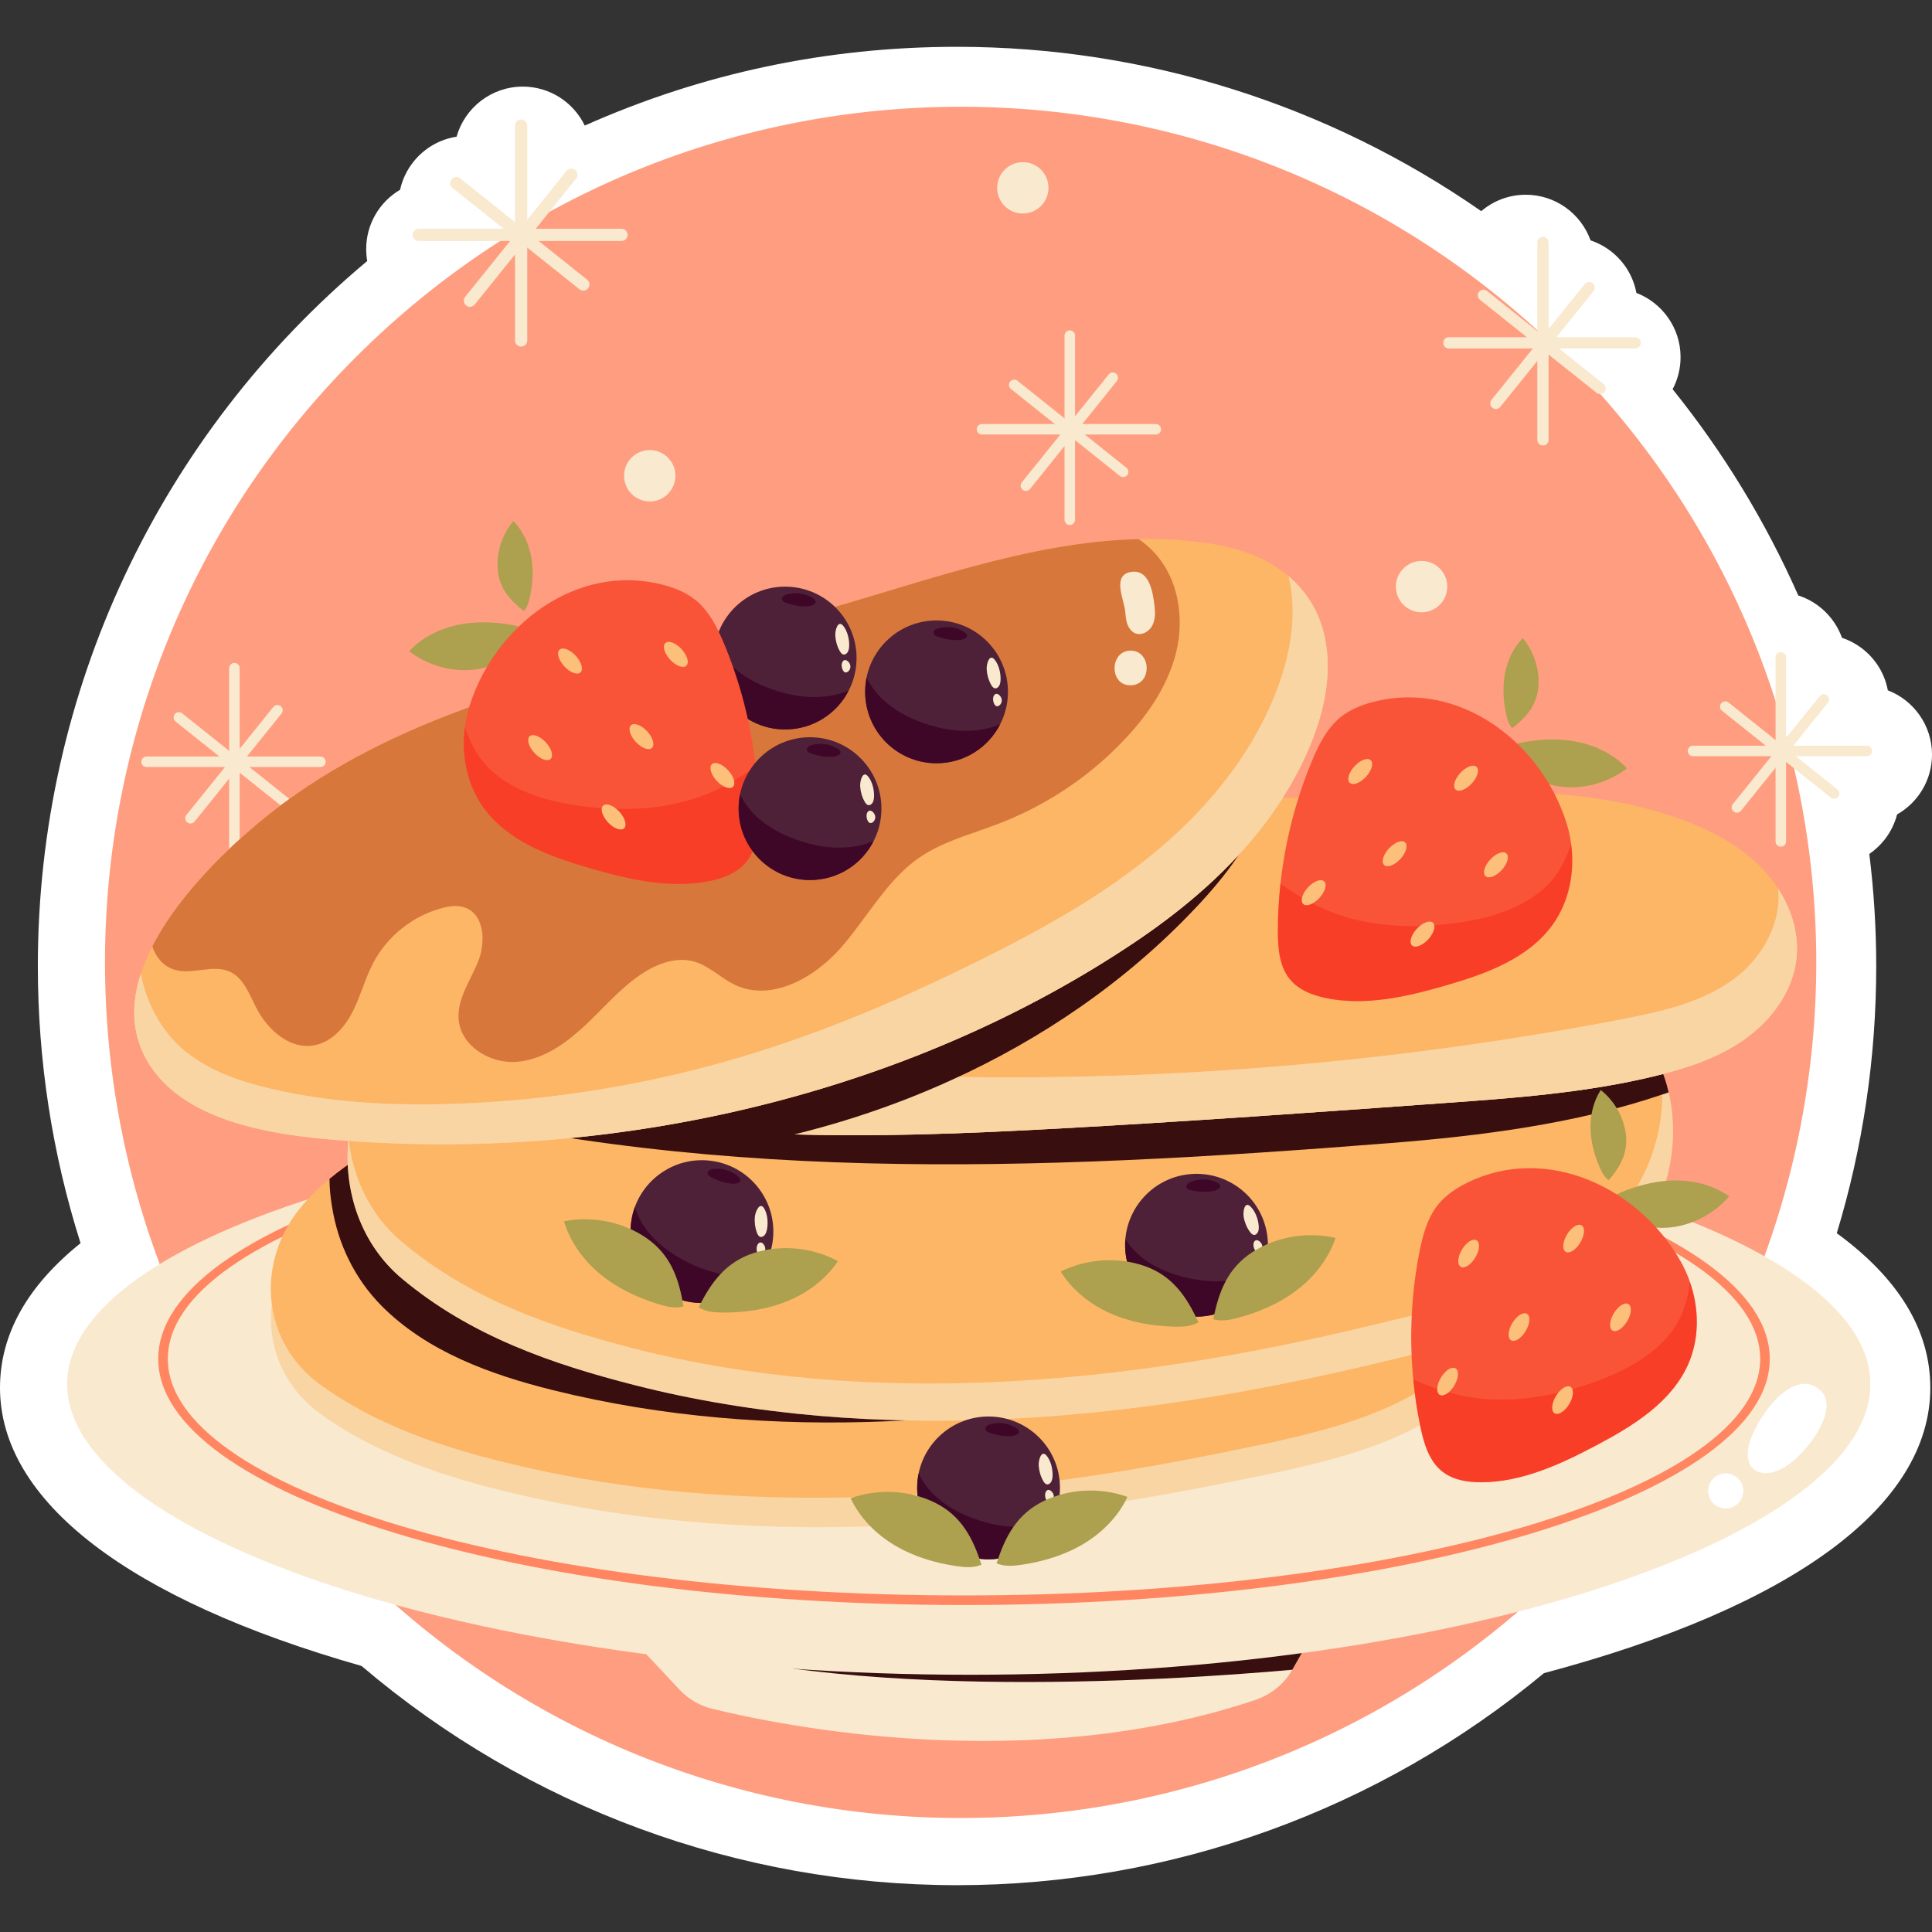 <svg width="128" height="128" viewBox="0 0 128 128" fill="none" xmlns="http://www.w3.org/2000/svg">
<rect x="0" y="0" width="128" height="128" fill="#333333" stroke="none"/>
<g clip-path="url(#clip0_5_30175)">
<path d="M63.406 124.898C48.935 124.898 34.964 119.747 23.955 110.375C8.496 105.973 0 99.444 0 91.941C0 88.423 1.792 85.211 5.337 82.364C3.458 76.432 2.507 70.269 2.507 64C2.507 45.834 10.56 28.81 24.33 17.293C24.284 17.035 24.261 16.769 24.261 16.498C24.261 14.828 25.163 13.365 26.506 12.572C26.651 11.914 26.945 11.28 27.392 10.718C28.115 9.814 29.13 9.23 30.248 9.057C30.79 7.144 32.551 5.738 34.636 5.738C36.441 5.738 38.005 6.793 38.742 8.319C46.52 4.855 54.801 3.101 63.407 3.101C75.878 3.101 87.982 6.929 98.136 13.989C98.932 13.311 99.963 12.902 101.087 12.902C103.063 12.902 104.749 14.166 105.38 15.927C105.892 16.098 106.373 16.359 106.796 16.701C107.65 17.389 108.216 18.34 108.415 19.406C110.126 20.064 111.342 21.724 111.342 23.663C111.342 24.429 111.152 25.152 110.816 25.787C114.174 29.956 116.98 34.563 119.14 39.45C120.486 39.884 121.562 40.929 122.037 42.257C122.545 42.427 123.023 42.685 123.444 43.023C124.307 43.718 124.874 44.669 125.073 45.735C126.783 46.393 128.001 48.053 128.001 49.992C128.001 51.691 127.067 53.175 125.687 53.959C125.531 54.56 125.251 55.138 124.84 55.653C124.551 56.014 124.215 56.324 123.846 56.577C124.152 59.047 124.305 61.528 124.305 64C124.305 70.045 123.427 75.984 121.691 81.702C125.807 84.709 127.888 88.143 127.888 91.941C127.888 99.757 118.807 106.455 102.289 110.851C91.374 119.918 77.606 124.898 63.406 124.898Z" fill="white"/>
<path d="M103.729 103.846C125.868 81.707 125.868 45.814 103.729 23.676C81.591 1.537 45.698 1.538 23.559 23.676C1.421 45.814 1.421 81.708 23.559 103.846C45.697 125.984 81.591 125.984 103.729 103.846Z" fill="#FF9D80"/>
<path d="M88.628 105.343L87.52 107.279L85.618 110.625C85.077 111.572 84.2 112.277 83.166 112.625C68.148 117.681 51.84 114.353 47.188 113.212C46.356 113.008 45.603 112.57 45.017 111.944L40.629 107.258L88.628 105.343Z" fill="#F9E9CF"/>
<path d="M87.52 107.279L85.618 110.625C77.607 111.341 53.446 112.968 41.106 107.735L87.52 107.279Z" fill="#380E0E"/>
<path d="M123.917 91.703C123.917 101.644 97.262 110.958 64.272 110.958C31.282 110.958 4.448 101.645 4.448 91.703C4.448 81.761 31.192 73.702 64.182 73.702C97.172 73.702 123.917 81.761 123.917 91.703Z" fill="#F9E9CF"/>
<path d="M63.868 106.337C34.432 106.337 10.483 99.021 10.483 90.028C10.483 81.035 34.432 73.719 63.868 73.719C93.304 73.719 117.252 81.035 117.252 90.028C117.252 99.021 93.304 106.337 63.868 106.337ZM63.868 74.354C34.782 74.354 11.119 81.385 11.119 90.028C11.119 98.671 34.782 105.702 63.868 105.702C92.953 105.702 116.616 98.671 116.616 90.028C116.616 81.385 92.953 74.354 63.868 74.354Z" fill="#FF8661"/>
<path d="M115.892 95.636C115.731 96.199 115.747 96.872 116.106 97.26C116.302 97.471 116.576 97.57 116.85 97.594C117.608 97.659 118.353 97.195 118.977 96.645C120.084 95.668 122.201 92.789 120.161 91.814C118.468 91.004 116.36 94.003 115.892 95.636Z" fill="white"/>
<path d="M115.498 98.778C115.498 99.421 114.977 99.942 114.334 99.942C113.691 99.942 113.17 99.421 113.17 98.778C113.17 98.135 113.691 97.614 114.334 97.614C114.977 97.614 115.498 98.135 115.498 98.778Z" fill="white"/>
<path d="M70.876 34.783C70.684 34.783 70.528 34.627 70.528 34.434V22.236C70.528 22.044 70.684 21.888 70.876 21.888C71.069 21.888 71.225 22.044 71.225 22.236V34.434C71.225 34.627 71.069 34.783 70.876 34.783Z" fill="#F9E9CF"/>
<path d="M76.574 28.788H65.059C64.867 28.788 64.711 28.632 64.711 28.439C64.711 28.247 64.867 28.091 65.059 28.091H76.574C76.767 28.091 76.923 28.247 76.923 28.439C76.923 28.632 76.767 28.788 76.574 28.788Z" fill="#F9E9CF"/>
<path d="M67.968 32.527C67.891 32.527 67.814 32.502 67.749 32.45C67.599 32.33 67.576 32.11 67.696 31.96L73.454 24.808C73.574 24.657 73.794 24.634 73.944 24.755C74.094 24.875 74.118 25.095 73.997 25.245L68.24 32.397C68.171 32.483 68.069 32.527 67.968 32.527Z" fill="#F9E9CF"/>
<path d="M74.407 31.607C74.331 31.607 74.254 31.583 74.19 31.531L66.979 25.774C66.828 25.654 66.804 25.434 66.924 25.283C67.044 25.133 67.263 25.108 67.414 25.229L74.626 30.986C74.776 31.106 74.801 31.326 74.68 31.477C74.611 31.562 74.51 31.607 74.407 31.607Z" fill="#F9E9CF"/>
<path d="M117.983 56.097C117.791 56.097 117.635 55.941 117.635 55.749V43.551C117.635 43.359 117.791 43.203 117.983 43.203C118.176 43.203 118.332 43.359 118.332 43.551V55.749C118.332 55.941 118.176 56.097 117.983 56.097Z" fill="#F9E9CF"/>
<path d="M123.681 50.102H112.166C111.974 50.102 111.818 49.946 111.818 49.754C111.818 49.561 111.974 49.405 112.166 49.405H123.681C123.874 49.405 124.03 49.561 124.03 49.754C124.03 49.946 123.874 50.102 123.681 50.102Z" fill="#F9E9CF"/>
<path d="M115.074 53.842C114.998 53.842 114.92 53.817 114.856 53.765C114.706 53.644 114.682 53.425 114.803 53.275L120.561 46.122C120.682 45.972 120.902 45.949 121.051 46.069C121.201 46.19 121.225 46.41 121.104 46.559L115.346 53.712C115.277 53.798 115.176 53.842 115.074 53.842Z" fill="#F9E9CF"/>
<path d="M121.514 52.922C121.438 52.922 121.361 52.897 121.297 52.846L114.086 47.088C113.935 46.968 113.911 46.748 114.031 46.598C114.151 46.447 114.37 46.422 114.521 46.543L121.733 52.301C121.883 52.421 121.908 52.64 121.787 52.791C121.718 52.877 121.617 52.922 121.514 52.922Z" fill="#F9E9CF"/>
<path d="M34.526 22.96C34.302 22.96 34.12 22.777 34.12 22.553V8.325C34.12 8.101 34.302 7.919 34.526 7.919C34.751 7.919 34.933 8.101 34.933 8.325V22.553C34.933 22.778 34.751 22.96 34.526 22.96Z" fill="#F9E9CF"/>
<path d="M41.172 15.967H27.742C27.517 15.967 27.335 15.785 27.335 15.56C27.335 15.336 27.517 15.154 27.742 15.154H41.172C41.397 15.154 41.579 15.336 41.579 15.56C41.579 15.785 41.397 15.967 41.172 15.967Z" fill="#F9E9CF"/>
<path d="M31.134 20.329C31.044 20.329 30.954 20.299 30.879 20.239C30.704 20.098 30.676 19.842 30.817 19.667L37.533 11.324C37.674 11.149 37.93 11.122 38.105 11.263C38.28 11.404 38.308 11.659 38.167 11.834L31.451 20.177C31.37 20.277 31.252 20.329 31.134 20.329Z" fill="#F9E9CF"/>
<path d="M38.646 19.256C38.557 19.256 38.467 19.227 38.392 19.167L29.98 12.451C29.805 12.311 29.776 12.055 29.916 11.879C30.056 11.703 30.312 11.675 30.488 11.815L38.9 18.531C39.075 18.671 39.104 18.927 38.964 19.103C38.884 19.203 38.765 19.256 38.646 19.256Z" fill="#F9E9CF"/>
<path d="M102.225 29.516C102.019 29.516 101.852 29.349 101.852 29.142V16.066C101.852 15.859 102.019 15.692 102.225 15.692C102.432 15.692 102.599 15.859 102.599 16.066V29.142C102.599 29.349 102.432 29.516 102.225 29.516Z" fill="#F9E9CF"/>
<path d="M108.334 23.089H95.99C95.783 23.089 95.616 22.922 95.616 22.715C95.616 22.509 95.783 22.341 95.99 22.341H108.334C108.54 22.341 108.708 22.509 108.708 22.715C108.708 22.922 108.54 23.089 108.334 23.089Z" fill="#F9E9CF"/>
<path d="M99.107 27.098C99.025 27.098 98.942 27.071 98.873 27.015C98.712 26.886 98.686 26.65 98.816 26.489L104.988 18.822C105.118 18.661 105.353 18.635 105.514 18.765C105.675 18.894 105.701 19.13 105.571 19.29L99.399 26.958C99.325 27.05 99.216 27.098 99.107 27.098Z" fill="#F9E9CF"/>
<path d="M106.011 26.111C105.93 26.111 105.847 26.084 105.779 26.03L98.047 19.858C97.885 19.729 97.859 19.494 97.988 19.332C98.117 19.17 98.353 19.144 98.513 19.273L106.245 25.445C106.406 25.574 106.433 25.809 106.304 25.971C106.23 26.063 106.121 26.111 106.011 26.111Z" fill="#F9E9CF"/>
<path d="M15.53 56.814C15.338 56.814 15.182 56.658 15.182 56.465V44.268C15.182 44.075 15.338 43.919 15.53 43.919C15.723 43.919 15.879 44.075 15.879 44.268V56.465C15.879 56.657 15.723 56.814 15.53 56.814Z" fill="#F9E9CF"/>
<path d="M21.228 50.819H9.713C9.521 50.819 9.365 50.663 9.365 50.47C9.365 50.278 9.521 50.122 9.713 50.122H21.228C21.421 50.122 21.577 50.278 21.577 50.47C21.577 50.663 21.421 50.819 21.228 50.819Z" fill="#F9E9CF"/>
<path d="M12.622 54.558C12.545 54.558 12.468 54.533 12.403 54.481C12.254 54.361 12.23 54.141 12.351 53.991L18.108 46.839C18.229 46.689 18.448 46.666 18.598 46.786C18.748 46.907 18.772 47.126 18.651 47.276L12.894 54.428C12.825 54.514 12.724 54.558 12.622 54.558Z" fill="#F9E9CF"/>
<path d="M19.061 53.638C18.985 53.638 18.908 53.613 18.844 53.562L11.633 47.805C11.482 47.685 11.457 47.465 11.578 47.315C11.698 47.165 11.917 47.14 12.068 47.26L19.279 53.017C19.43 53.137 19.454 53.357 19.334 53.507C19.265 53.593 19.164 53.638 19.061 53.638Z" fill="#F9E9CF"/>
<path d="M44.749 31.521C44.749 32.461 43.987 33.222 43.047 33.222C42.108 33.222 41.346 32.461 41.346 31.521C41.346 30.581 42.108 29.819 43.047 29.819C43.987 29.819 44.749 30.581 44.749 31.521Z" fill="#F9E9CF"/>
<path d="M95.885 38.864C95.885 39.804 95.124 40.566 94.184 40.566C93.244 40.566 92.482 39.804 92.482 38.864C92.482 37.925 93.244 37.163 94.184 37.163C95.124 37.163 95.885 37.925 95.885 38.864Z" fill="#F9E9CF"/>
<path d="M69.466 12.445C69.466 13.385 68.705 14.147 67.765 14.147C66.825 14.147 66.064 13.385 66.064 12.445C66.064 11.505 66.825 10.744 67.765 10.744C68.705 10.743 69.466 11.505 69.466 12.445Z" fill="#F9E9CF"/>
<path d="M97.786 91.562C94.001 95.826 87.046 97.059 81.4 98.203C66.606 101.207 50.587 102.534 35.708 99.319C30.547 98.203 25.544 96.732 21.333 93.75C18.759 91.934 17.665 89.12 18.006 86.376C18.091 85.577 18.307 84.788 18.648 84.034C18.883 83.478 19.191 82.945 19.558 82.434C20.704 80.863 22.289 79.586 24.018 78.52C29.788 74.944 37.208 73.34 44.045 72.306C51.517 71.174 59.14 70.996 66.685 71.485C74.085 71.957 81.741 72.717 88.624 75.294C90.635 76.043 92.554 76.948 94.354 78.031C96.09 79.075 97.727 80.324 98.762 81.945C98.893 82.151 99.017 82.368 99.122 82.584C99.351 83.028 99.528 83.489 99.653 83.966C100.36 86.554 99.653 89.458 97.786 91.562Z" fill="#F9E9CF"/>
<path opacity="0.4" d="M97.786 91.562C94.001 95.826 87.046 97.059 81.4 98.203C66.606 101.207 50.587 102.534 35.708 99.319C30.547 98.203 25.544 96.732 21.333 93.75C18.759 91.934 17.665 89.12 18.006 86.376C18.091 85.577 18.307 84.788 18.648 84.034C18.883 83.478 19.191 82.945 19.558 82.434C20.704 80.863 22.289 79.586 24.018 78.52C29.788 74.944 37.208 73.34 44.045 72.306C51.517 71.174 59.14 70.996 66.685 71.485C74.085 71.957 81.741 72.717 88.624 75.294C90.635 76.043 92.554 76.948 94.354 78.031C96.09 79.075 97.727 80.324 98.762 81.945C98.893 82.151 99.017 82.368 99.122 82.584C99.351 83.028 99.528 83.489 99.653 83.966C100.36 86.554 99.653 89.458 97.786 91.562Z" fill="#FCB666"/>
<path d="M99.257 84.075C99.257 86.06 98.513 88.052 97.138 89.617C93.378 93.875 86.482 95.117 80.884 96.26C66.208 99.256 50.318 100.581 35.565 97.376C30.451 96.26 25.484 94.787 21.31 91.805C19.353 90.416 18.266 88.445 18.006 86.376C17.894 85.548 17.922 84.699 18.09 83.864C18.308 82.686 18.799 81.528 19.542 80.49C20.181 79.606 20.967 78.813 21.829 78.105C22.503 77.543 23.218 77.031 23.969 76.568C28.578 73.692 34.261 72.085 39.845 71.04C41.185 70.781 42.524 70.563 43.836 70.36C51.245 69.23 58.8 69.055 66.285 69.539C73.63 70.016 81.228 70.767 88.047 73.348C90.039 74.099 91.954 74.997 93.736 76.084C95.455 77.129 97.075 78.378 98.1 79.999C98.612 80.805 98.955 81.683 99.124 82.587C99.214 83.079 99.257 83.577 99.257 84.075Z" fill="#FCB666"/>
<path d="M80.168 89.357C73.587 92.641 66.158 93.854 58.813 94.163C51.377 94.478 43.878 93.896 36.659 92.107C32.506 91.076 28.304 89.554 25.287 86.523C23.477 84.692 22.383 82.384 21.997 79.936C21.892 79.332 21.836 78.722 21.829 78.105C22.502 77.543 23.218 77.031 23.968 76.569C28.577 73.692 34.26 72.086 39.844 71.04C41.675 71.314 43.492 71.686 45.288 72.128C46.733 72.493 48.164 72.9 49.574 73.349C55.972 75.39 62.068 78.259 68.052 81.297C72.402 83.499 76.786 85.843 80.168 89.357Z" fill="#380E0E"/>
<path d="M108.552 81.97C104.497 87.358 97.047 88.915 90.999 90.361C75.152 94.156 57.992 95.832 42.054 91.77C36.526 90.361 31.166 88.501 26.655 84.734C23.898 82.44 22.727 78.883 23.092 75.418C23.183 74.408 23.415 73.412 23.779 72.457C24.032 71.756 24.361 71.082 24.755 70.437C25.982 68.452 27.68 66.838 29.532 65.491C35.712 60.974 43.661 58.946 50.985 57.641C58.989 56.21 67.155 55.986 75.237 56.603C83.164 57.199 91.365 58.16 98.738 61.416C100.891 62.362 102.947 63.506 104.876 64.874C106.735 66.193 108.489 67.771 109.597 69.82C109.738 70.079 109.871 70.353 109.983 70.626C110.229 71.188 110.418 71.77 110.551 72.373C111.308 75.642 110.551 79.311 108.552 81.97Z" fill="#F9E9CF"/>
<path opacity="0.4" d="M108.552 81.97C104.497 87.358 97.047 88.915 90.999 90.361C75.152 94.156 57.992 95.832 42.054 91.77C36.526 90.361 31.166 88.501 26.655 84.734C23.898 82.44 22.727 78.883 23.092 75.418C23.183 74.408 23.415 73.412 23.779 72.457C24.032 71.756 24.361 71.082 24.755 70.437C25.982 68.452 27.68 66.838 29.532 65.491C35.712 60.974 43.661 58.946 50.985 57.641C58.989 56.21 67.155 55.986 75.237 56.603C83.164 57.199 91.365 58.16 98.738 61.416C100.891 62.362 102.947 63.506 104.876 64.874C106.735 66.193 108.489 67.771 109.597 69.82C109.738 70.079 109.871 70.353 109.983 70.626C110.229 71.188 110.418 71.77 110.551 72.373C111.308 75.642 110.551 79.311 108.552 81.97Z" fill="#FCB666"/>
<path d="M110.13 72.514C110.123 75.018 109.33 77.537 107.857 79.508C103.83 84.896 96.443 86.46 90.445 87.905C74.724 91.694 57.705 93.37 41.899 89.315C36.42 87.905 31.102 86.046 26.627 82.279C24.536 80.525 23.372 78.034 23.091 75.418C22.972 74.372 23 73.299 23.182 72.247C23.414 70.752 23.94 69.293 24.74 67.981C25.953 65.996 27.644 64.376 29.475 63.029C35.606 58.518 43.492 56.483 50.759 55.179C58.694 53.755 66.789 53.53 74.808 54.141C82.672 54.744 90.809 55.698 98.12 58.96C100.252 59.907 102.3 61.044 104.209 62.419C106.054 63.737 107.786 65.316 108.888 67.364C109.435 68.382 109.8 69.483 109.982 70.626C110.081 71.251 110.13 71.882 110.13 72.514Z" fill="#FCB666"/>
<path d="M110.551 72.373C110.411 72.429 110.27 72.471 110.13 72.513C104.44 74.45 98.105 75.257 92.094 75.732C68.272 77.612 46.062 78.508 23.779 72.457C23.571 72.401 23.379 72.317 23.183 72.247C23.414 70.753 23.94 69.293 24.74 67.982C25.954 65.996 27.644 64.376 29.475 63.029C35.607 58.518 43.492 56.484 50.76 55.179C58.694 53.755 66.79 53.53 74.808 54.141C82.672 54.744 90.81 55.698 98.12 58.96C100.252 59.907 102.301 61.044 104.209 62.419C106.054 63.738 107.787 65.316 108.888 67.364C109.436 68.382 109.8 69.483 109.983 70.626C110.228 71.188 110.418 71.77 110.551 72.373Z" fill="#380E0E"/>
<path d="M119.012 63.583C118.752 65.723 117.349 67.603 115.595 68.852C113.834 70.1 111.744 70.781 109.646 71.293C105.044 72.409 100.288 72.752 95.566 73.089C87.106 73.699 78.653 74.302 70.185 74.766C64.019 75.103 57.838 75.355 51.672 75.124C49.96 75.06 48.248 74.955 46.537 74.808C42.847 74.485 39.115 73.924 35.719 72.436C35.004 72.128 34.288 71.742 33.622 71.286C31.77 70.03 30.296 68.255 30.268 66.081C30.254 64.853 30.689 63.758 31.377 62.783C32.478 61.219 34.246 59.942 35.895 58.876L38.757 57.697C39.69 57.017 40.665 56.407 41.668 55.859C47.652 52.597 54.78 51.58 61.655 51.594C69.063 51.601 76.443 52.681 83.858 52.829C84.475 52.843 85.093 52.85 85.71 52.85C94.247 52.822 103.073 51.37 111.126 54.19C113.217 54.926 115.244 55.965 116.773 57.564C117.152 57.964 117.503 58.399 117.805 58.869C118.71 60.272 119.215 61.935 119.012 63.583Z" fill="#FCB666"/>
<path d="M119.012 63.583C118.752 65.723 117.349 67.603 115.595 68.852C113.834 70.1 111.744 70.781 109.646 71.293C105.044 72.409 100.288 72.752 95.566 73.089C87.106 73.699 78.653 74.302 70.185 74.766C64.019 75.103 57.838 75.355 51.672 75.124C49.96 75.06 48.248 74.955 46.537 74.808C42.847 74.485 39.115 73.924 35.719 72.436C35.004 72.128 34.288 71.742 33.622 71.286C31.77 70.03 30.296 68.255 30.268 66.081C30.254 64.853 30.689 63.758 31.377 62.783C31.847 63.773 32.506 64.684 33.299 65.428C33.489 65.603 33.685 65.772 33.881 65.94C35.747 67.456 38.098 68.326 40.434 68.964C45.534 70.367 50.844 70.837 56.134 71.103C58.4 71.216 60.673 71.3 62.946 71.342C77.86 71.623 92.796 70.346 107.443 67.533C110.116 67.013 112.88 66.41 115.034 64.748C116.823 63.366 118.065 61.044 117.805 58.869C118.71 60.272 119.215 61.935 119.012 63.583Z" fill="#F9E9CF"/>
<path opacity="0.4" d="M119.012 63.583C118.752 65.723 117.349 67.603 115.595 68.852C113.834 70.1 111.744 70.781 109.646 71.293C105.044 72.409 100.288 72.752 95.566 73.089C87.106 73.699 78.653 74.302 70.185 74.766C64.019 75.103 57.838 75.355 51.672 75.124C49.96 75.06 48.248 74.955 46.537 74.808C42.847 74.485 39.115 73.924 35.719 72.436C35.004 72.128 34.288 71.742 33.622 71.286C31.77 70.03 30.296 68.255 30.268 66.081C30.254 64.853 30.689 63.758 31.377 62.783C31.847 63.773 32.506 64.684 33.299 65.428C33.489 65.603 33.685 65.772 33.881 65.94C35.747 67.456 38.098 68.326 40.434 68.964C45.534 70.367 50.844 70.837 56.134 71.103C58.4 71.216 60.673 71.3 62.946 71.342C77.86 71.623 92.796 70.346 107.443 67.533C110.116 67.013 112.88 66.41 115.034 64.748C116.823 63.366 118.065 61.044 117.805 58.869C118.71 60.272 119.215 61.935 119.012 63.583Z" fill="#FCB666"/>
<path d="M83.828 53.098C82.965 55.749 81.176 58.071 79.24 60.12C74.638 65.01 69.033 68.847 62.916 71.611C59.31 73.245 55.514 74.508 51.642 75.392C49.93 75.329 48.218 75.224 46.507 75.076C42.817 74.754 39.085 74.192 35.689 72.705C34.974 72.397 34.258 72.011 33.592 71.555C33.501 71.295 33.431 71.022 33.374 70.748C33.073 69.205 33.297 67.675 33.852 66.209C34.532 64.371 35.718 62.638 36.959 61.109C38.398 59.341 39.962 57.672 41.638 56.128C47.622 52.866 54.75 51.849 61.625 51.863C69.033 51.87 76.413 52.95 83.828 53.098Z" fill="#380E0E"/>
<path d="M86.79 49.411C86.292 50.611 85.689 51.754 84.994 52.842C84.517 53.592 83.998 54.322 83.444 55.031C83.002 55.585 82.539 56.125 82.055 56.651C81.887 56.833 81.718 57.016 81.543 57.191C80.82 57.942 80.063 58.651 79.277 59.324C77.972 60.447 76.59 61.478 75.159 62.439C71.111 65.154 66.762 67.455 62.223 69.342C60.651 70.001 59.052 70.605 57.431 71.159C57.347 71.187 57.27 71.215 57.186 71.243C54.737 72.078 52.247 72.793 49.728 73.397C47.862 73.846 45.982 74.231 44.088 74.554C43.786 74.61 43.485 74.659 43.183 74.701C41.394 74.989 39.592 75.221 37.788 75.396C35.053 75.662 32.303 75.803 29.573 75.81C28.192 75.81 26.809 75.782 25.434 75.719C25.217 75.712 25.006 75.705 24.796 75.691C24.537 75.684 24.277 75.663 24.017 75.649C23.723 75.628 23.421 75.614 23.113 75.593C23.099 75.586 23.091 75.586 23.078 75.593C18.454 75.263 12.043 74.47 9.671 70.142C8.689 68.36 8.703 66.431 9.327 64.516C9.524 63.913 9.783 63.302 10.092 62.706C11.32 60.292 13.354 57.971 15.396 56.048C16.911 54.631 18.433 53.438 19.654 52.59C27.925 46.816 38.294 44.522 48.143 42.095C50.023 41.625 51.889 41.155 53.72 40.657C60.708 38.742 68.073 35.886 75.439 35.718C77.053 35.683 78.666 35.774 80.28 36.034C80.413 36.055 80.553 36.083 80.687 36.104C82.511 36.434 84.132 37.114 85.373 38.181C86.84 39.422 87.787 41.176 87.941 43.463C88.081 45.497 87.569 47.531 86.79 49.411Z" fill="#FCB666"/>
<path d="M86.79 49.413C85.184 53.278 82.455 56.603 79.277 59.325C77.972 60.447 76.591 61.479 75.159 62.44C60.596 72.205 42.209 76.611 24.797 75.692C24.537 75.684 24.277 75.663 24.018 75.65C19.367 75.355 12.211 74.772 9.672 70.142C8.69 68.361 8.704 66.431 9.328 64.516C9.707 66.537 10.745 68.438 12.358 69.722C13.937 70.977 15.901 71.651 17.858 72.114C21.871 73.068 26.031 73.271 30.156 73.131C36.877 72.9 43.562 71.763 49.981 69.763C55.138 68.164 60.104 66.01 64.938 63.611C69.112 61.535 73.223 59.255 76.787 56.245C80.343 53.243 83.346 49.447 84.84 45.035C85.584 42.839 85.92 40.398 85.373 38.181C86.84 39.422 87.787 41.176 87.941 43.463C88.081 45.498 87.569 47.532 86.79 49.413Z" fill="#F9E9CF"/>
<path opacity="0.4" d="M86.79 49.413C85.184 53.278 82.455 56.603 79.277 59.325C77.972 60.447 76.591 61.479 75.159 62.44C60.596 72.205 42.209 76.611 24.797 75.692C24.537 75.684 24.277 75.663 24.018 75.65C19.367 75.355 12.211 74.772 9.672 70.142C8.69 68.361 8.704 66.431 9.328 64.516C9.707 66.537 10.745 68.438 12.358 69.722C13.937 70.977 15.901 71.651 17.858 72.114C21.871 73.068 26.031 73.271 30.156 73.131C36.877 72.9 43.562 71.763 49.981 69.763C55.138 68.164 60.104 66.01 64.938 63.611C69.112 61.535 73.223 59.255 76.787 56.245C80.343 53.243 83.346 49.447 84.84 45.035C85.584 42.839 85.92 40.398 85.373 38.181C86.84 39.422 87.787 41.176 87.941 43.463C88.081 45.498 87.569 47.532 86.79 49.413Z" fill="#FCB666"/>
<path d="M77.937 43.154C77.895 43.322 77.853 43.497 77.797 43.666C77.194 45.7 75.931 47.496 74.457 49.039C73.398 50.155 72.234 51.158 70.971 52.028C70.852 52.112 70.733 52.189 70.62 52.267C70.522 52.33 70.431 52.393 70.332 52.456C69.54 52.968 68.712 53.431 67.863 53.838C67.316 54.097 66.762 54.343 66.194 54.56C64.629 55.164 62.974 55.606 61.535 56.426C61.311 56.553 61.1 56.686 60.89 56.833C59.662 57.682 58.729 58.84 57.831 60.046C57.13 60.972 56.463 61.941 55.699 62.803C53.952 64.788 51.132 66.374 48.725 65.266C47.87 64.866 47.168 64.164 46.298 63.813C46.2 63.772 46.102 63.736 46.004 63.708C44.825 63.371 43.562 63.828 42.538 64.508C42.51 64.522 42.489 64.536 42.468 64.55C41.044 65.511 39.928 66.858 38.672 68.022C38.567 68.121 38.455 68.219 38.343 68.31C37.157 69.362 35.754 70.246 34.183 70.352C33.895 70.373 33.6 70.352 33.306 70.303C32.786 70.219 32.275 70.022 31.832 69.742C31.068 69.264 30.5 68.528 30.395 67.63C30.373 67.433 30.373 67.244 30.387 67.055C30.444 66.381 30.717 65.736 31.026 65.097C31.166 64.796 31.32 64.494 31.461 64.192C31.468 64.186 31.468 64.186 31.468 64.186C31.538 64.038 31.601 63.891 31.664 63.743C31.699 63.659 31.727 63.575 31.756 63.491C31.91 63.035 31.987 62.523 31.966 62.039C31.959 61.828 31.931 61.625 31.882 61.435C31.741 60.839 31.405 60.355 30.829 60.138C30.338 59.948 29.777 60.026 29.272 60.166C27.35 60.678 25.666 62.018 24.74 63.772C24.677 63.891 24.614 64.017 24.558 64.136C24.123 65.076 23.835 66.094 23.365 67.026C22.832 68.072 21.955 69.061 20.791 69.257C19.184 69.538 17.711 68.212 16.974 66.76C16.518 65.869 16.154 64.817 15.248 64.388C14.105 63.848 12.702 64.627 11.502 64.227C10.808 63.996 10.324 63.407 10.092 62.705C11.32 60.292 13.354 57.97 15.396 56.047C16.911 54.63 18.433 53.438 19.654 52.589C27.925 46.816 38.294 44.522 48.143 42.094C50.023 41.624 51.889 41.154 53.72 40.656C60.708 38.741 68.073 35.886 75.439 35.717C75.825 35.984 76.19 36.292 76.52 36.657C78.07 38.369 78.47 40.909 77.937 43.154Z" fill="#D7773B"/>
<path d="M74.541 40.464C74.573 40.754 74.589 41.05 74.682 41.327C74.776 41.603 74.963 41.865 75.237 41.967C75.661 42.124 76.149 41.832 76.352 41.428C76.555 41.023 76.538 40.547 76.483 40.097C76.375 39.211 76.143 37.662 74.887 37.9C73.683 38.128 74.455 39.699 74.541 40.464Z" fill="#F9E9CF"/>
<path d="M74.962 45.4C76.371 45.32 76.26 43.078 74.889 43.106C73.484 43.135 73.48 45.484 74.962 45.4Z" fill="#F9E9CF"/>
<path d="M99.814 49.644C100.163 49.337 100.638 49.223 101.097 49.146C102.282 48.946 103.507 48.92 104.679 49.188C105.851 49.455 106.968 50.027 107.789 50.905C106.539 51.874 104.864 52.332 103.3 52.103C101.734 51.873 100.734 50.931 99.814 49.644Z" fill="#ADA04F"/>
<path d="M100.194 48.243C99.955 47.993 99.856 47.644 99.784 47.306C99.6 46.432 99.542 45.523 99.705 44.644C99.867 43.766 100.258 42.919 100.885 42.282C101.642 43.181 102.034 44.41 101.912 45.579C101.79 46.748 101.121 47.52 100.194 48.243Z" fill="#ADA04F"/>
<path d="M84.835 58.537C84.719 59.589 84.661 60.646 84.662 61.702C84.662 62.847 84.763 64.087 85.517 64.946C86.095 65.609 86.968 65.938 87.826 66.12C90.48 66.671 93.232 66.031 95.84 65.272C98.488 64.505 101.275 63.49 102.88 61.243C103.964 59.72 104.34 57.778 104.092 55.922C104.031 55.439 103.923 54.962 103.779 54.503C102.089 49.168 96.677 45.033 90.988 46.502C90.204 46.703 89.424 47.017 88.8 47.527C87.912 48.256 87.383 49.32 86.938 50.376C85.849 52.974 85.143 55.73 84.835 58.537Z" fill="#F95438"/>
<path opacity="0.38" d="M84.835 58.537C84.719 59.589 84.661 60.646 84.662 61.702C84.662 62.847 84.763 64.087 85.517 64.946C86.095 65.609 86.968 65.938 87.826 66.12C90.48 66.671 93.232 66.031 95.84 65.272C98.488 64.505 101.275 63.49 102.88 61.243C103.964 59.72 104.34 57.778 104.092 55.922L104.073 55.974C103.685 57.147 103.121 58.161 102.168 58.971C100.565 60.32 98.446 60.893 96.365 61.167C93.575 61.534 90.657 61.418 88.04 60.359C86.893 59.898 85.838 59.26 84.835 58.537Z" fill="#F91B0B"/>
<path d="M98.734 56.946C98.35 57.361 98.21 57.853 98.418 58.047C98.627 58.239 99.108 58.059 99.49 57.644C99.874 57.229 100.014 56.736 99.805 56.543C99.596 56.35 99.117 56.531 98.734 56.946Z" fill="#FCC07B"/>
<path d="M96.752 51.209C96.37 51.624 96.228 52.117 96.438 52.309C96.647 52.502 97.126 52.322 97.51 51.907C97.892 51.492 98.034 50.999 97.825 50.806C97.615 50.613 97.135 50.794 96.752 51.209Z" fill="#FCC07B"/>
<path d="M89.741 50.768C89.358 51.183 89.217 51.676 89.426 51.869C89.635 52.062 90.115 51.881 90.498 51.466C90.881 51.051 91.022 50.558 90.813 50.365C90.604 50.172 90.124 50.352 89.741 50.768Z" fill="#FCC07B"/>
<path d="M93.865 61.538C93.482 61.953 93.341 62.446 93.55 62.639C93.759 62.832 94.239 62.651 94.622 62.236C95.005 61.821 95.146 61.328 94.937 61.136C94.728 60.943 94.248 61.123 93.865 61.538Z" fill="#FCC07B"/>
<path d="M92.02 56.214C91.637 56.629 91.496 57.122 91.705 57.315C91.914 57.507 92.394 57.327 92.777 56.912C93.16 56.497 93.301 56.004 93.092 55.811C92.883 55.618 92.403 55.798 92.02 56.214Z" fill="#FCC07B"/>
<path d="M86.655 58.793C86.272 59.208 86.131 59.701 86.34 59.894C86.549 60.087 87.029 59.907 87.412 59.492C87.795 59.076 87.936 58.584 87.727 58.391C87.518 58.197 87.038 58.378 86.655 58.793Z" fill="#FCC07B"/>
<path d="M106.497 79.642C106.776 79.27 107.219 79.063 107.652 78.894C108.772 78.459 109.967 78.184 111.168 78.209C112.37 78.233 113.58 78.567 114.562 79.26C113.534 80.462 111.987 81.25 110.408 81.343C108.829 81.436 107.659 80.715 106.497 79.642Z" fill="#ADA04F"/>
<path d="M106.584 78.192C106.3 77.997 106.132 77.674 105.994 77.358C105.636 76.54 105.395 75.661 105.376 74.768C105.357 73.875 105.568 72.966 106.053 72.216C106.977 72.942 107.61 74.066 107.727 75.236C107.845 76.405 107.346 77.297 106.584 78.192Z" fill="#ADA04F"/>
<path d="M93.632 91.386C93.731 92.44 93.888 93.487 94.104 94.521C94.336 95.642 94.686 96.836 95.599 97.524C96.299 98.057 97.221 98.201 98.098 98.205C100.809 98.207 103.374 97.022 105.774 95.751C108.211 94.463 110.734 92.904 111.851 90.378C112.603 88.667 112.578 86.689 111.958 84.921C111.8 84.461 111.598 84.017 111.364 83.596C108.627 78.714 102.49 75.762 97.216 78.354C96.49 78.71 95.79 79.175 95.282 79.801C94.561 80.695 94.258 81.844 94.037 82.968C93.496 85.734 93.364 88.576 93.632 91.386Z" fill="#F95438"/>
<path opacity="0.38" d="M93.632 91.386C93.731 92.44 93.889 93.487 94.104 94.521C94.336 95.642 94.686 96.836 95.599 97.524C96.299 98.057 97.221 98.201 98.098 98.205C100.809 98.207 103.374 97.022 105.774 95.751C108.211 94.463 110.734 92.904 111.851 90.378C112.604 88.667 112.578 86.689 111.958 84.921L111.951 84.977C111.808 86.204 111.462 87.311 110.692 88.298C109.396 89.944 107.438 90.934 105.455 91.624C102.798 92.55 99.917 93.028 97.139 92.521C95.923 92.302 94.76 91.891 93.632 91.386Z" fill="#F91B0B"/>
<path d="M106.918 87.011C106.627 87.495 106.589 88.006 106.833 88.153C107.077 88.299 107.51 88.025 107.801 87.541C108.092 87.057 108.13 86.546 107.886 86.4C107.643 86.253 107.209 86.526 106.918 87.011Z" fill="#FCC07B"/>
<path d="M103.816 81.794C103.525 82.279 103.487 82.79 103.73 82.936C103.974 83.083 104.408 82.809 104.698 82.325C104.989 81.841 105.027 81.329 104.784 81.183C104.54 81.036 104.107 81.31 103.816 81.794Z" fill="#FCC07B"/>
<path d="M96.86 82.784C96.569 83.268 96.531 83.78 96.775 83.926C97.019 84.073 97.452 83.799 97.743 83.315C98.034 82.83 98.072 82.319 97.828 82.173C97.585 82.026 97.151 82.3 96.86 82.784Z" fill="#FCC07B"/>
<path d="M103.082 92.494C102.791 92.979 102.753 93.49 102.997 93.636C103.241 93.783 103.674 93.509 103.965 93.025C104.256 92.541 104.294 92.029 104.05 91.883C103.806 91.736 103.373 92.01 103.082 92.494Z" fill="#FCC07B"/>
<path d="M100.196 87.655C99.905 88.139 99.867 88.65 100.111 88.797C100.355 88.943 100.788 88.669 101.079 88.185C101.37 87.701 101.408 87.19 101.164 87.043C100.92 86.897 100.487 87.17 100.196 87.655Z" fill="#FCC07B"/>
<path d="M95.466 91.268C95.174 91.752 95.136 92.264 95.38 92.41C95.624 92.557 96.058 92.283 96.349 91.799C96.639 91.314 96.677 90.803 96.434 90.657C96.19 90.51 95.757 90.784 95.466 91.268Z" fill="#FCC07B"/>
<path d="M66.78 45.834C66.78 46.614 66.594 47.341 66.26 47.988C65.48 49.522 63.888 50.567 62.047 50.567C59.436 50.567 57.319 48.45 57.319 45.834C57.319 45.51 57.351 45.186 57.415 44.879V44.873C57.861 42.724 59.766 41.106 62.047 41.106C64.663 41.106 66.78 43.223 66.78 45.834Z" fill="#4F2138"/>
<path d="M66.26 47.988C65.48 49.521 63.888 50.567 62.047 50.567C59.436 50.567 57.319 48.449 57.319 45.833C57.319 45.51 57.351 45.186 57.414 44.878C57.653 45.377 57.982 45.833 58.37 46.226C59.144 47.001 60.137 47.537 61.166 47.898C62.201 48.264 63.299 48.476 64.392 48.407C65.029 48.37 65.665 48.232 66.26 47.988Z" fill="#3F0727"/>
<path d="M62.107 41.639C61.922 41.7 61.717 41.887 61.911 42.071C61.974 42.13 62.058 42.162 62.141 42.19C62.61 42.348 63.109 42.441 63.603 42.397C63.795 42.38 64.214 42.255 64.014 41.98C63.978 41.93 63.926 41.894 63.873 41.861C63.358 41.536 62.702 41.448 62.107 41.639Z" fill="#3F0727"/>
<path d="M65.371 44.351C65.392 44.712 65.495 45.069 65.667 45.371C65.72 45.466 65.787 45.56 65.877 45.593C65.996 45.637 66.127 45.558 66.197 45.437C66.267 45.316 66.288 45.162 66.291 45.014C66.302 44.566 66.172 44.054 65.909 43.719C65.549 43.26 65.35 43.993 65.371 44.351Z" fill="#F9E9CF"/>
<path d="M65.927 46.72C65.951 46.748 65.979 46.772 66.011 46.784C66.037 46.792 66.064 46.792 66.09 46.788C66.254 46.764 66.385 46.569 66.371 46.369C66.356 46.149 66.1 45.868 65.918 46.005C65.724 46.151 65.78 46.556 65.927 46.72Z" fill="#F9E9CF"/>
<path d="M56.749 43.595C56.749 44.375 56.563 45.102 56.229 45.749C55.449 47.283 53.857 48.328 52.016 48.328C49.405 48.328 47.288 46.211 47.288 43.595C47.288 43.271 47.32 42.948 47.384 42.64V42.635C47.829 40.486 49.734 38.867 52.016 38.867C54.632 38.867 56.749 40.984 56.749 43.595Z" fill="#4F2138"/>
<path d="M56.229 45.749C55.449 47.282 53.857 48.328 52.016 48.328C49.405 48.328 47.288 46.211 47.288 43.595C47.288 43.271 47.32 42.947 47.384 42.639C47.622 43.138 47.951 43.595 48.339 43.987C49.113 44.762 50.106 45.298 51.135 45.659C52.17 46.025 53.268 46.237 54.361 46.168C54.998 46.131 55.635 45.993 56.229 45.749Z" fill="#3F0727"/>
<path d="M52.076 39.4C51.892 39.461 51.686 39.649 51.88 39.832C51.943 39.891 52.028 39.923 52.11 39.951C52.58 40.109 53.078 40.203 53.572 40.158C53.764 40.141 54.183 40.016 53.984 39.741C53.947 39.691 53.895 39.655 53.843 39.622C53.327 39.297 52.671 39.209 52.076 39.4Z" fill="#3F0727"/>
<path d="M55.34 42.112C55.361 42.474 55.465 42.83 55.636 43.132C55.69 43.227 55.756 43.321 55.847 43.355C55.966 43.398 56.096 43.319 56.167 43.198C56.237 43.077 56.257 42.923 56.261 42.775C56.272 42.327 56.141 41.815 55.879 41.48C55.519 41.022 55.319 41.755 55.34 42.112Z" fill="#F9E9CF"/>
<path d="M55.896 44.482C55.92 44.509 55.948 44.534 55.98 44.545C56.006 44.554 56.033 44.554 56.059 44.55C56.223 44.525 56.354 44.33 56.341 44.131C56.326 43.91 56.069 43.63 55.887 43.767C55.693 43.912 55.75 44.317 55.896 44.482Z" fill="#F9E9CF"/>
<path d="M35.081 41.883C34.733 41.575 34.257 41.462 33.799 41.385C32.614 41.185 31.389 41.159 30.217 41.426C29.045 41.693 27.927 42.266 27.107 43.144C28.357 44.112 30.031 44.571 31.596 44.341C33.161 44.112 34.162 43.169 35.081 41.883Z" fill="#ADA04F"/>
<path d="M34.702 40.481C34.941 40.232 35.04 39.883 35.112 39.544C35.296 38.67 35.353 37.761 35.191 36.883C35.029 36.005 34.638 35.157 34.011 34.521C33.254 35.419 32.862 36.648 32.984 37.818C33.106 38.986 33.775 39.758 34.702 40.481Z" fill="#ADA04F"/>
<path d="M50.06 50.775C50.176 51.827 50.235 52.885 50.234 53.941C50.234 55.086 50.133 56.325 49.379 57.185C48.801 57.848 47.928 58.177 47.069 58.358C44.416 58.91 41.663 58.269 39.056 57.511C36.408 56.744 33.621 55.728 32.016 53.482C30.932 51.959 30.555 50.016 30.804 48.16C30.865 47.677 30.973 47.201 31.117 46.742C32.807 41.406 38.219 37.271 43.908 38.741C44.692 38.941 45.471 39.256 46.096 39.765C46.984 40.495 47.513 41.558 47.958 42.614C49.047 45.213 49.753 47.969 50.06 50.775Z" fill="#F95438"/>
<path opacity="0.38" d="M50.06 50.775C50.176 51.827 50.235 52.885 50.234 53.941C50.234 55.086 50.133 56.325 49.379 57.184C48.801 57.848 47.928 58.176 47.069 58.358C44.416 58.91 41.663 58.269 39.056 57.511C36.408 56.744 33.621 55.728 32.016 53.481C30.932 51.959 30.555 50.016 30.804 48.16L30.823 48.213C31.211 49.385 31.775 50.399 32.728 51.209C34.331 52.558 36.45 53.131 38.531 53.405C41.321 53.772 44.239 53.656 46.856 52.597C48.003 52.136 49.058 51.498 50.06 50.775Z" fill="#F91B0B"/>
<path d="M36.162 49.184C36.545 49.599 36.686 50.092 36.477 50.285C36.268 50.478 35.788 50.297 35.405 49.883C35.022 49.467 34.881 48.974 35.09 48.782C35.299 48.589 35.779 48.769 36.162 49.184Z" fill="#FCC07B"/>
<path d="M38.143 43.447C38.526 43.862 38.667 44.355 38.458 44.548C38.249 44.741 37.769 44.561 37.386 44.146C37.003 43.73 36.862 43.238 37.071 43.045C37.28 42.852 37.76 43.032 38.143 43.447Z" fill="#FCC07B"/>
<path d="M45.155 43.006C45.538 43.422 45.679 43.914 45.47 44.107C45.261 44.3 44.781 44.12 44.398 43.705C44.015 43.289 43.874 42.797 44.083 42.604C44.292 42.411 44.772 42.591 45.155 43.006Z" fill="#FCC07B"/>
<path d="M41.031 53.776C41.413 54.191 41.554 54.684 41.346 54.877C41.136 55.07 40.657 54.89 40.273 54.475C39.891 54.059 39.749 53.567 39.959 53.374C40.167 53.181 40.648 53.361 41.031 53.776Z" fill="#FCC07B"/>
<path d="M42.876 48.452C43.259 48.867 43.4 49.36 43.191 49.553C42.982 49.746 42.502 49.565 42.119 49.15C41.736 48.735 41.595 48.242 41.804 48.049C42.013 47.857 42.492 48.037 42.876 48.452Z" fill="#FCC07B"/>
<path d="M48.24 51.031C48.623 51.447 48.764 51.939 48.556 52.132C48.346 52.325 47.867 52.145 47.483 51.73C47.1 51.315 46.959 50.822 47.169 50.629C47.378 50.436 47.858 50.616 48.24 51.031Z" fill="#FCC07B"/>
<path d="M58.397 53.572C58.397 54.352 58.211 55.079 57.877 55.726C57.097 57.26 55.505 58.305 53.664 58.305C51.053 58.305 48.936 56.188 48.936 53.572C48.936 53.248 48.968 52.925 49.032 52.617V52.611C49.477 50.462 51.382 48.844 53.664 48.844C56.28 48.844 58.397 50.962 58.397 53.572Z" fill="#4F2138"/>
<path d="M57.877 55.726C57.097 57.26 55.505 58.305 53.664 58.305C51.053 58.305 48.936 56.188 48.936 53.572C48.936 53.248 48.968 52.925 49.032 52.617C49.27 53.116 49.599 53.572 49.986 53.965C50.761 54.739 51.754 55.275 52.783 55.636C53.818 56.002 54.916 56.215 56.009 56.145C56.646 56.108 57.282 55.97 57.877 55.726Z" fill="#3F0727"/>
<path d="M53.724 49.377C53.54 49.438 53.334 49.626 53.528 49.809C53.591 49.868 53.676 49.9 53.758 49.928C54.228 50.087 54.726 50.18 55.22 50.135C55.412 50.118 55.831 49.992 55.632 49.718C55.595 49.668 55.543 49.632 55.491 49.599C54.976 49.274 54.319 49.187 53.724 49.377Z" fill="#3F0727"/>
<path d="M56.988 52.089C57.009 52.451 57.113 52.807 57.284 53.109C57.338 53.204 57.404 53.298 57.495 53.332C57.614 53.375 57.744 53.296 57.814 53.175C57.885 53.054 57.905 52.901 57.908 52.752C57.919 52.304 57.789 51.792 57.526 51.457C57.166 50.999 56.967 51.732 56.988 52.089Z" fill="#F9E9CF"/>
<path d="M57.544 54.459C57.568 54.486 57.596 54.511 57.628 54.522C57.654 54.531 57.681 54.531 57.707 54.527C57.871 54.502 58.002 54.307 57.988 54.108C57.973 53.888 57.717 53.607 57.535 53.744C57.341 53.889 57.398 54.294 57.544 54.459Z" fill="#F9E9CF"/>
<path d="M83.971 81.946C84.062 82.721 83.963 83.465 83.706 84.146C83.11 85.76 81.651 86.984 79.823 87.199C77.23 87.503 74.88 85.647 74.575 83.049C74.537 82.728 74.531 82.403 74.558 82.09L74.558 82.084C74.75 79.898 76.453 78.069 78.719 77.802C81.317 77.497 83.667 79.353 83.971 81.946Z" fill="#4F2138"/>
<path d="M83.706 84.146C83.11 85.76 81.651 86.984 79.823 87.199C77.23 87.503 74.88 85.647 74.575 83.049C74.537 82.728 74.531 82.403 74.558 82.09C74.854 82.557 75.234 82.972 75.664 83.317C76.524 83.996 77.572 84.412 78.636 84.651C79.707 84.894 80.823 84.977 81.9 84.781C82.528 84.669 83.144 84.458 83.706 84.146Z" fill="#3F0727"/>
<path d="M78.842 78.325C78.665 78.406 78.483 78.617 78.697 78.776C78.767 78.828 78.854 78.85 78.939 78.868C79.424 78.971 79.93 79.005 80.415 78.903C80.604 78.864 81.006 78.691 80.776 78.441C80.734 78.395 80.678 78.366 80.622 78.339C80.072 78.076 79.41 78.066 78.842 78.325Z" fill="#3F0727"/>
<path d="M82.399 80.637C82.462 80.994 82.606 81.336 82.812 81.616C82.876 81.704 82.953 81.79 83.047 81.812C83.17 81.842 83.291 81.748 83.347 81.62C83.402 81.491 83.404 81.336 83.391 81.188C83.349 80.742 83.16 80.249 82.86 79.947C82.449 79.534 82.336 80.285 82.399 80.637Z" fill="#F9E9CF"/>
<path d="M83.228 82.926C83.255 82.951 83.285 82.972 83.319 82.979C83.345 82.985 83.372 82.981 83.397 82.974C83.558 82.931 83.665 82.722 83.628 82.525C83.588 82.308 83.3 82.059 83.135 82.216C82.96 82.384 83.063 82.78 83.228 82.926Z" fill="#F9E9CF"/>
<path d="M79.397 87.608C78.914 87.889 78.326 87.911 77.766 87.895C76.32 87.852 74.867 87.595 73.546 87.005C72.225 86.414 71.04 85.476 70.277 84.246C71.981 83.396 74.066 83.248 75.86 83.886C77.654 84.525 78.613 85.873 79.397 87.608Z" fill="#ADA04F"/>
<path d="M80.386 87.401C80.922 87.563 81.499 87.448 82.039 87.303C83.436 86.926 84.79 86.34 85.939 85.459C87.087 84.578 88.022 83.391 88.48 82.019C86.625 81.586 84.563 81.925 82.966 82.962C81.368 83.998 80.747 85.532 80.386 87.401Z" fill="#ADA04F"/>
<path d="M51.184 82.299C51.068 83.07 50.776 83.761 50.349 84.352C49.35 85.752 47.62 86.549 45.799 86.275C43.218 85.887 41.439 83.478 41.828 80.891C41.876 80.572 41.956 80.256 42.064 79.961L42.065 79.956C42.825 77.897 44.95 76.58 47.206 76.919C49.793 77.308 51.572 79.717 51.184 82.299Z" fill="#4F2138"/>
<path d="M50.349 84.352C49.349 85.752 47.62 86.549 45.799 86.275C43.217 85.887 41.438 83.478 41.827 80.892C41.875 80.572 41.955 80.256 42.064 79.961C42.226 80.49 42.483 80.99 42.808 81.436C43.459 82.317 44.36 82.995 45.325 83.505C46.293 84.021 47.348 84.394 48.439 84.488C49.075 84.546 49.725 84.505 50.349 84.352Z" fill="#3F0727"/>
<path d="M47.187 77.455C46.995 77.488 46.764 77.643 46.928 77.853C46.982 77.922 47.06 77.965 47.138 78.005C47.579 78.232 48.058 78.398 48.553 78.428C48.745 78.439 49.178 78.377 49.022 78.076C48.993 78.022 48.947 77.978 48.9 77.937C48.439 77.54 47.803 77.355 47.187 77.455Z" fill="#3F0727"/>
<path d="M50.01 80.622C49.978 80.983 50.027 81.351 50.151 81.675C50.19 81.777 50.242 81.88 50.327 81.927C50.438 81.988 50.579 81.929 50.666 81.82C50.753 81.71 50.796 81.561 50.822 81.415C50.899 80.974 50.847 80.448 50.637 80.078C50.349 79.571 50.043 80.266 50.01 80.622Z" fill="#F9E9CF"/>
<path d="M50.208 83.049C50.228 83.079 50.252 83.108 50.282 83.124C50.306 83.136 50.333 83.14 50.359 83.14C50.525 83.14 50.684 82.967 50.7 82.767C50.718 82.547 50.506 82.231 50.306 82.34C50.092 82.455 50.087 82.864 50.208 83.049Z" fill="#F9E9CF"/>
<path d="M45.281 86.558C44.74 86.702 44.167 86.569 43.632 86.406C42.248 85.984 40.914 85.354 39.795 84.437C38.675 83.52 37.779 82.303 37.367 80.916C39.234 80.544 41.284 80.949 42.847 82.037C44.41 83.125 44.981 84.678 45.281 86.558Z" fill="#ADA04F"/>
<path d="M46.29 86.619C46.764 86.916 47.351 86.957 47.911 86.959C49.358 86.963 50.818 86.753 52.157 86.206C53.497 85.658 54.712 84.758 55.514 83.554C53.838 82.649 51.76 82.434 49.946 83.014C48.132 83.594 47.129 84.91 46.29 86.619Z" fill="#ADA04F"/>
<path d="M70.226 98.575C70.226 99.355 70.04 100.082 69.706 100.729C68.926 102.263 67.334 103.308 65.493 103.308C62.882 103.308 60.765 101.191 60.765 98.575C60.765 98.251 60.797 97.927 60.861 97.62V97.615C61.306 95.466 63.211 93.847 65.493 93.847C68.109 93.847 70.226 95.964 70.226 98.575Z" fill="#4F2138"/>
<path d="M69.706 100.729C68.926 102.263 67.334 103.308 65.493 103.308C62.882 103.308 60.765 101.191 60.765 98.575C60.765 98.251 60.797 97.927 60.861 97.62C61.099 98.118 61.428 98.575 61.816 98.968C62.59 99.742 63.583 100.278 64.612 100.639C65.647 101.005 66.745 101.217 67.838 101.148C68.475 101.111 69.112 100.973 69.706 100.729Z" fill="#3F0727"/>
<path d="M65.553 94.38C65.369 94.441 65.163 94.628 65.357 94.812C65.42 94.871 65.505 94.903 65.587 94.931C66.057 95.09 66.555 95.183 67.049 95.138C67.241 95.121 67.66 94.995 67.461 94.721C67.424 94.671 67.372 94.635 67.32 94.602C66.804 94.277 66.148 94.189 65.553 94.38Z" fill="#3F0727"/>
<path d="M68.817 97.092C68.838 97.454 68.942 97.81 69.113 98.112C69.167 98.207 69.233 98.301 69.324 98.335C69.443 98.378 69.573 98.299 69.643 98.178C69.714 98.057 69.734 97.903 69.737 97.755C69.748 97.307 69.618 96.795 69.356 96.46C68.995 96.001 68.796 96.734 68.817 97.092Z" fill="#F9E9CF"/>
<path d="M69.373 99.462C69.397 99.489 69.425 99.514 69.457 99.525C69.483 99.534 69.51 99.534 69.536 99.53C69.7 99.505 69.831 99.31 69.818 99.111C69.803 98.891 69.546 98.609 69.364 98.746C69.17 98.892 69.227 99.297 69.373 99.462Z" fill="#F9E9CF"/>
<path d="M65.022 103.665C64.509 103.888 63.923 103.841 63.369 103.76C61.938 103.549 60.524 103.124 59.281 102.383C58.038 101.643 56.971 100.573 56.357 99.263C58.148 98.617 60.236 98.713 61.943 99.556C63.65 100.399 64.446 101.85 65.022 103.665Z" fill="#ADA04F"/>
<path d="M66.029 103.575C66.542 103.798 67.129 103.752 67.682 103.67C69.114 103.459 70.527 103.034 71.77 102.294C73.013 101.553 74.081 100.483 74.695 99.173C72.903 98.527 70.816 98.624 69.109 99.467C67.401 100.31 66.605 101.761 66.029 103.575Z" fill="#ADA04F"/>
</g>
<defs>
<clipPath id="clip0_5_30175">
<rect width="128" height="128" fill="white"/>
</clipPath>
</defs>
</svg>
